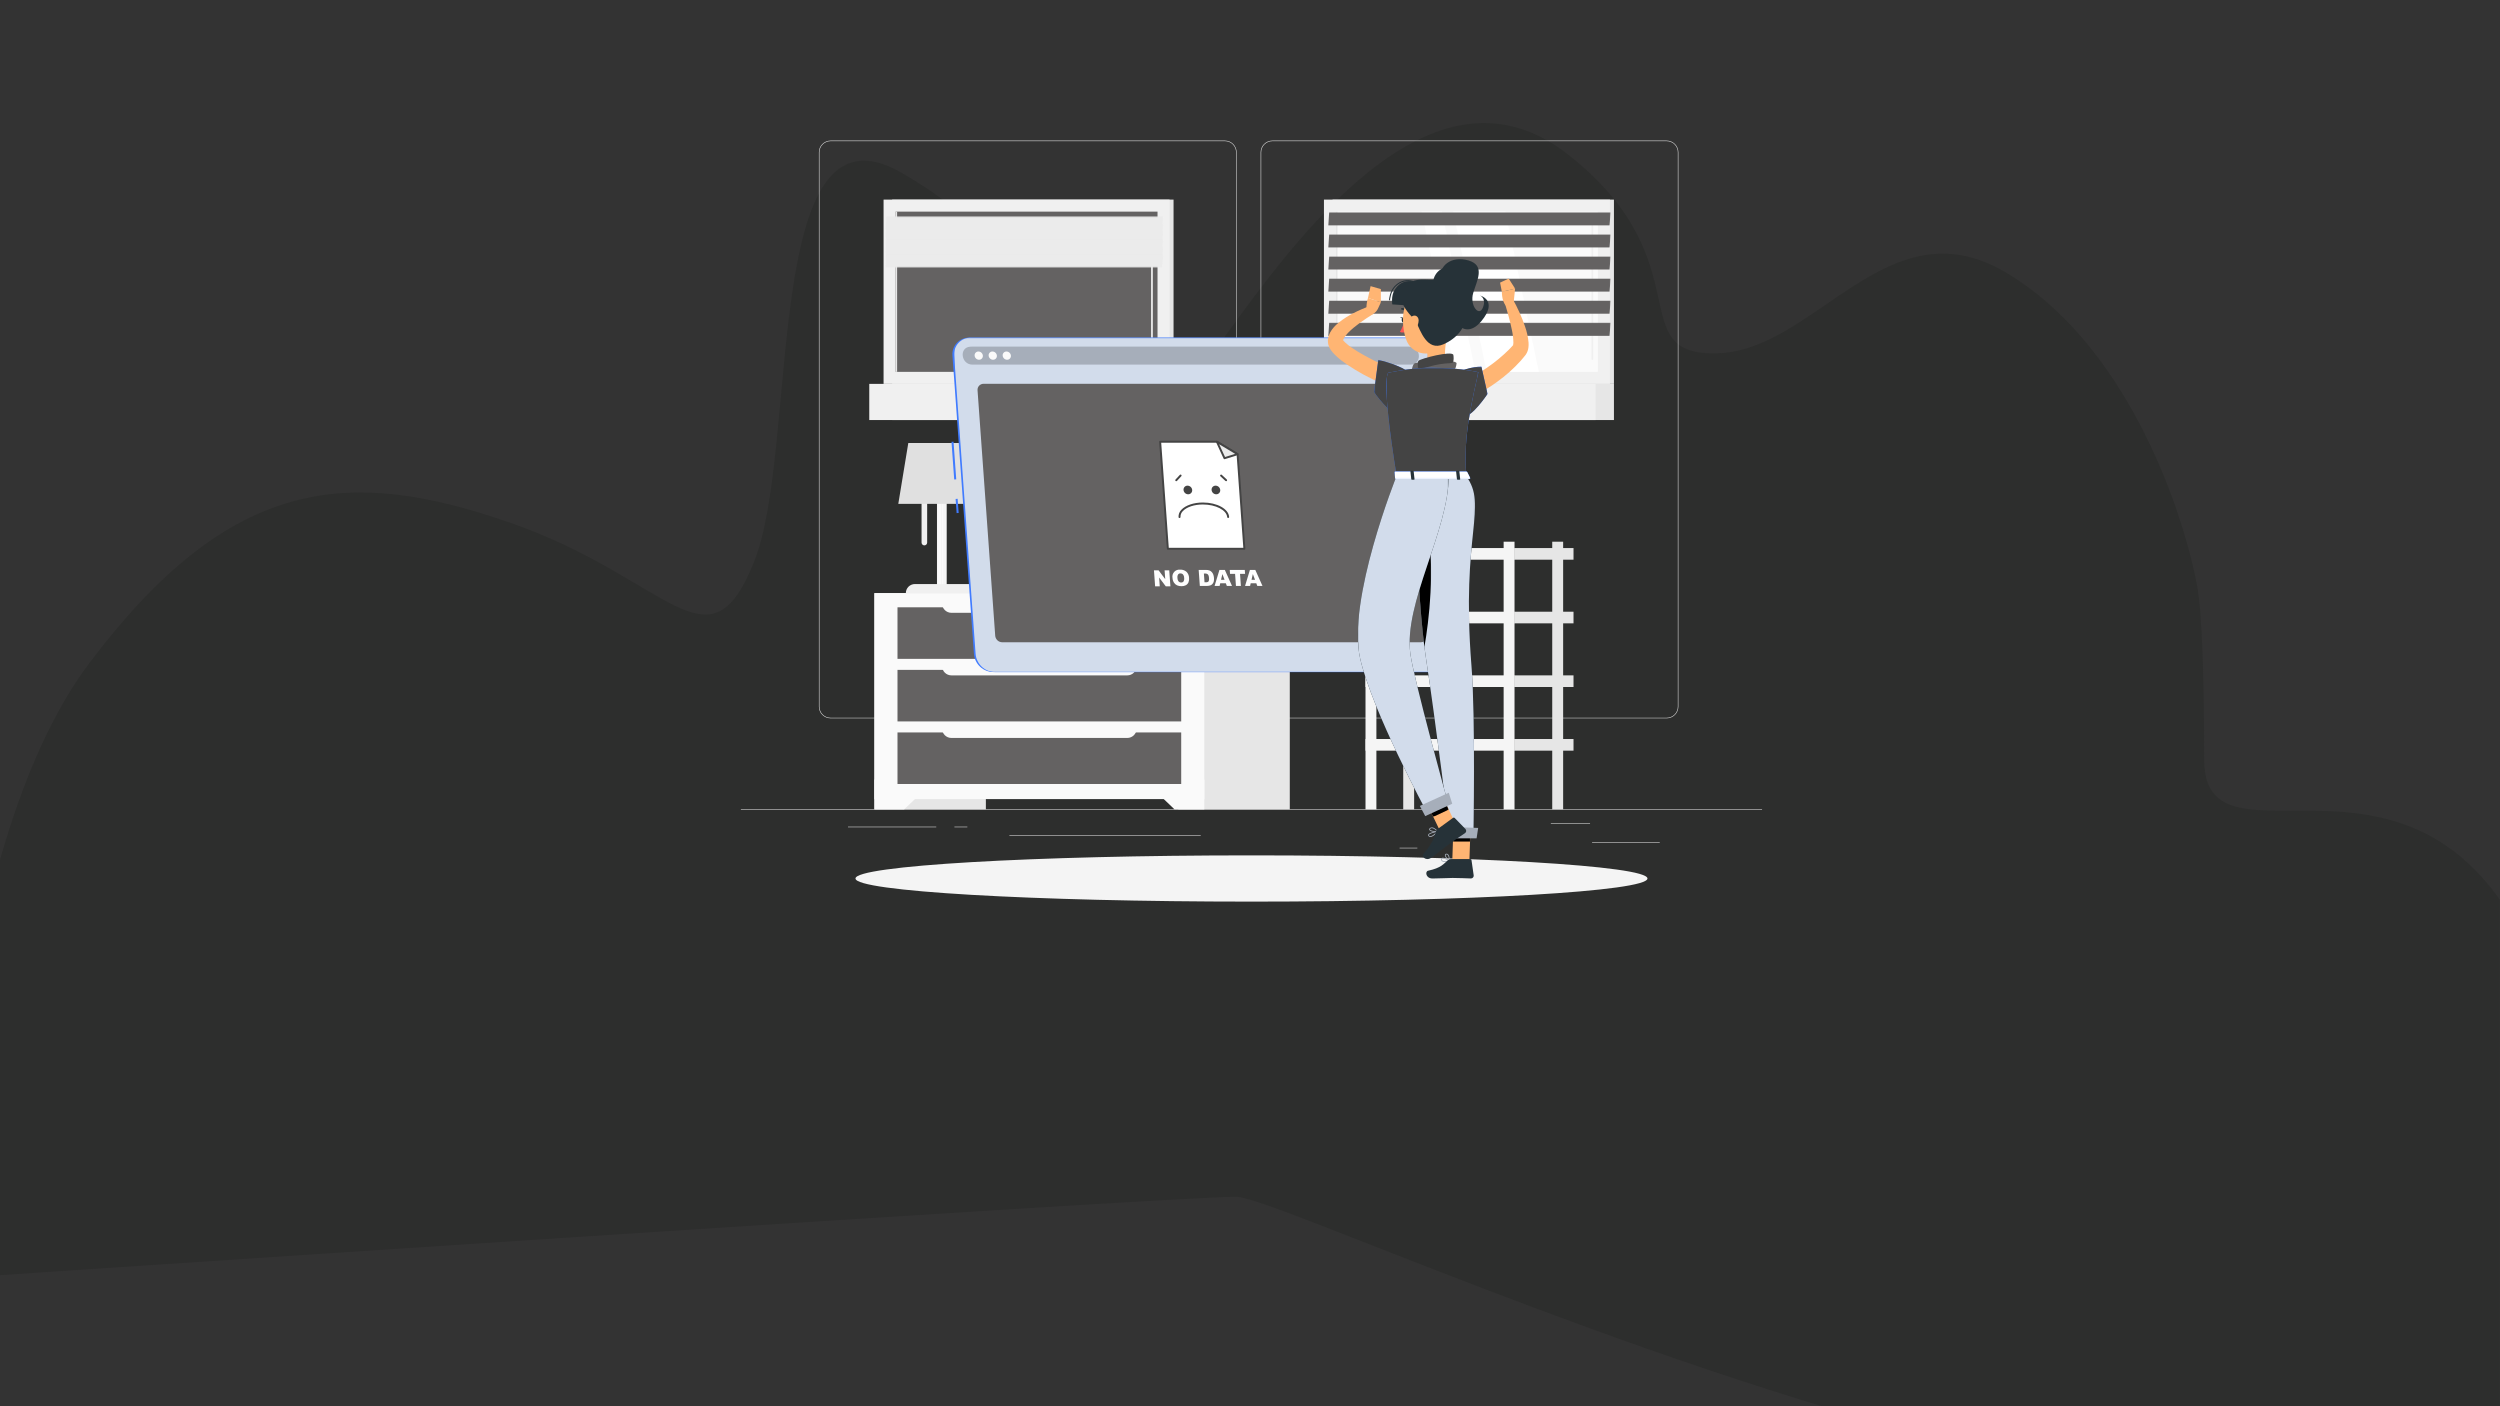 <svg width="1920" height="1080" viewBox="0 0 1920 1080" fill="none" xmlns="http://www.w3.org/2000/svg">
<rect x="0" y="0" width="1920" height="1080" fill="#333333" stroke="none"/>
<g clip-path="url(#clip0_306_25)">
<mask id="mask0_306_25" style="mask-type:luminance" maskUnits="userSpaceOnUse" x="0" y="0" width="1920" height="1080">
<path d="M1920 0H0V1080H1920V0Z" fill="white"/>
</mask>
<g mask="url(#mask0_306_25)">
<path d="M931.841 270.832C826.79 335.4 829.464 210.963 691.725 132.31C584.173 70.889 614.186 343.83 579.17 431.372C544.154 518.914 514.139 443.879 391.58 401.359C269.021 358.839 177.588 364.281 68.425 509.533C-40.738 654.785 -45.075 982.367 -45.075 982.367C-45.075 982.367 896.823 919.11 949.349 919.11C1001.88 919.11 2027.86 1418.52 1988.65 940.644C1949.44 462.766 1692.74 702.278 1692.77 583.11V581.242C1692.75 521.972 1691.36 470.442 1687.21 448.876C1674.7 383.845 1629.68 261.285 1539.64 208.76C1449.59 156.235 1394.57 268.788 1319.53 271.289C1244.49 273.79 1309.42 201.389 1204.47 118.84C1182.76 101.769 1161.06 94.51 1139.72 94.51C1057.82 94.51 981.447 201.504 931.841 270.832Z" fill="url(#paint0_linear_306_25)"/>
<path d="M1353.26 621.604H569V621.996H1353.26V621.604Z" fill="#EBEBEB"/>
<path d="M1274.68 646.852H1222.72V647.244H1274.68V646.852Z" fill="#EBEBEB"/>
<path d="M1088.52 651.105H1074.89V651.497H1088.52V651.105Z" fill="#EBEBEB"/>
<path d="M1221.15 632.285H1191.05V632.677H1221.15V632.285Z" fill="#EBEBEB"/>
<path d="M719.031 634.92H651.282V635.312H719.031V634.92Z" fill="#EBEBEB"/>
<path d="M742.93 634.92H732.997V635.312H742.93V634.92Z" fill="#EBEBEB"/>
<path d="M922.146 641.545H775.214V641.936H922.146V641.545Z" fill="#EBEBEB"/>
<path d="M940.759 551.649H637.881C635.507 551.646 633.232 550.702 631.553 549.024C629.875 547.345 628.931 545.07 628.928 542.696V116.953C628.931 114.579 629.875 112.304 631.553 110.625C633.232 108.947 635.507 108.003 637.881 108H940.759C943.132 108.003 945.407 108.948 947.085 110.626C948.763 112.305 949.707 114.58 949.71 116.953V542.7C949.707 545.073 948.763 547.349 947.085 549.027C945.407 550.705 943.132 551.65 940.759 551.653M637.881 108.392C635.611 108.395 633.435 109.297 631.831 110.902C630.226 112.507 629.323 114.683 629.321 116.953V542.7C629.323 544.97 630.226 547.146 631.831 548.751C633.436 550.356 635.612 551.259 637.882 551.261H940.759C943.029 551.259 945.205 550.356 946.811 548.751C948.416 547.146 949.319 544.97 949.321 542.7V116.953C949.319 114.683 948.416 112.507 946.811 110.902C945.205 109.297 943.029 108.394 940.759 108.392H637.881Z" fill="#EBEBEB"/>
<path d="M1280.02 551.649H977.146C974.772 551.648 972.496 550.705 970.817 549.027C969.137 547.349 968.192 545.074 968.189 542.7V116.953C968.192 114.579 969.136 112.302 970.816 110.624C972.495 108.945 974.772 108.002 977.146 108H1280.02C1282.4 108.003 1284.67 108.947 1286.35 110.625C1288.03 112.304 1288.97 114.579 1288.98 116.953V542.7C1288.97 545.074 1288.03 547.349 1286.35 549.028C1284.67 550.706 1282.4 551.65 1280.02 551.653M977.146 108.392C974.877 108.395 972.702 109.298 971.097 110.903C969.493 112.508 968.591 114.684 968.589 116.953V542.7C968.591 544.97 969.493 547.146 971.098 548.75C972.703 550.355 974.878 551.258 977.148 551.261H1280.02C1282.29 551.259 1284.47 550.357 1286.08 548.752C1287.68 547.147 1288.59 544.97 1288.59 542.7V116.953C1288.59 114.683 1287.68 112.506 1286.08 110.901C1284.47 109.296 1282.29 108.394 1280.02 108.392H977.146Z" fill="#EBEBEB"/>
<path d="M1239.5 153.297H1023.38V294.819H1239.5V153.297Z" fill="#E6E6E6"/>
<path d="M1236.42 153.297H1016.79V294.819H1236.42V153.297Z" fill="#F0F0F0"/>
<path d="M1239.5 294.818H1023.38V322.593H1239.5V294.818Z" fill="#E6E6E6"/>
<path d="M1225.43 294.818H1005.8V322.593H1225.43V294.818Z" fill="#F0F0F0"/>
<path d="M1227.18 162.529H1026.02V285.588H1227.18V162.529Z" fill="#FAFAFA"/>
<path d="M1181.82 285.589L1156.13 162.529H1116.04L1141.73 285.588L1181.82 285.589Z" fill="white"/>
<path d="M1222.91 276.402C1223.08 276.402 1223.25 276.333 1223.37 276.21C1223.5 276.086 1223.57 275.918 1223.57 275.743V168.535C1223.57 168.36 1223.5 168.192 1223.37 168.068C1223.25 167.945 1223.08 167.875 1222.91 167.875C1222.73 167.875 1222.56 167.945 1222.44 168.068C1222.32 168.192 1222.25 168.36 1222.25 168.535V275.742C1222.25 275.916 1222.32 276.084 1222.44 276.208C1222.56 276.331 1222.73 276.4 1222.91 276.4" fill="#F0F0F0"/>
<path d="M1133.12 285.589L1107.42 162.529H1091.79L1117.49 285.589H1133.12Z" fill="white"/>
<path d="M1027.19 162.529H1026.02V285.588H1027.19V162.529Z" fill="#E6E6E6"/>
<mask id="mask1_306_25" style="mask-type:luminance" maskUnits="userSpaceOnUse" x="1020" y="163" width="217" height="11">
<path d="M1236.96 163H1020V173.33H1236.96V163Z" fill="white"/>
</mask>
<g mask="url(#mask1_306_25)">
<path d="M1020 173.33H1236.11L1236.96 163H1020.85L1020 173.33Z" fill="#646262"/>
</g>
<mask id="mask2_306_25" style="mask-type:luminance" maskUnits="userSpaceOnUse" x="1020" y="179" width="217" height="12">
<path d="M1236.96 179.943H1020V190.273H1236.96V179.943Z" fill="white"/>
</mask>
<g mask="url(#mask2_306_25)">
<path d="M1020 190.273H1236.11L1236.96 179.943H1020.85L1020 190.273Z" fill="#646262"/>
</g>
<mask id="mask3_306_25" style="mask-type:luminance" maskUnits="userSpaceOnUse" x="1020" y="196" width="217" height="12">
<path d="M1236.96 196.887H1020V207.217H1236.96V196.887Z" fill="white"/>
</mask>
<g mask="url(#mask3_306_25)">
<path d="M1020 207.217H1236.11L1236.96 196.887H1020.85L1020 207.217Z" fill="#646262"/>
</g>
<mask id="mask4_306_25" style="mask-type:luminance" maskUnits="userSpaceOnUse" x="1020" y="213" width="217" height="12">
<path d="M1236.96 213.83H1020V224.16H1236.96V213.83Z" fill="white"/>
</mask>
<g mask="url(#mask4_306_25)">
<path d="M1020 224.16H1236.11L1236.96 213.83H1020.85L1020 224.16Z" fill="#646262"/>
</g>
<mask id="mask5_306_25" style="mask-type:luminance" maskUnits="userSpaceOnUse" x="1020" y="230" width="217" height="12">
<path d="M1236.96 230.773H1020V241.103H1236.96V230.773Z" fill="white"/>
</mask>
<g mask="url(#mask5_306_25)">
<path d="M1020 241.103H1236.11L1236.96 230.773H1020.85L1020 241.103Z" fill="#646262"/>
</g>
<mask id="mask6_306_25" style="mask-type:luminance" maskUnits="userSpaceOnUse" x="1020" y="247" width="217" height="12">
<path d="M1236.96 247.717H1020V258.047H1236.96V247.717Z" fill="white"/>
</mask>
<g mask="url(#mask6_306_25)">
<path d="M1020 258.047H1236.11L1236.96 247.717H1020.85L1020 258.047Z" fill="#646262"/>
</g>
<path d="M1208.46 518.682H1163.15V527.616H1208.46V518.682Z" fill="#E6E6E6"/>
<path d="M1086.05 416.025H1077.68V621.602H1086.05V416.025Z" fill="#E6E6E6"/>
<path d="M1163.15 518.682H1048.71V527.616H1163.15V518.682Z" fill="#F5F5F5"/>
<path d="M1208.46 567.566H1163.15V576.5H1208.46V567.566Z" fill="#E6E6E6"/>
<path d="M1163.15 567.566H1048.71V576.5H1163.15V567.566Z" fill="#F5F5F5"/>
<path d="M1208.46 420.91H1163.15V429.844H1208.46V420.91Z" fill="#E6E6E6"/>
<path d="M1163.15 420.91H1048.71V429.844H1163.15V420.91Z" fill="#F5F5F5"/>
<path d="M1208.46 469.797H1163.15V478.731H1208.46V469.797Z" fill="#E6E6E6"/>
<path d="M1163.15 469.797H1048.71V478.731H1163.15V469.797Z" fill="#F5F5F5"/>
<path d="M1200.49 416.025H1192.12V621.602H1200.49V416.025Z" fill="#E6E6E6"/>
<path d="M1163.15 416.025H1154.79V621.602H1163.15V416.025Z" fill="#F5F5F5"/>
<path d="M1057.07 416.025H1048.71V621.602H1057.07V416.025Z" fill="#F5F5F5"/>
<path d="M757.146 455.512H671.54V621.605H757.146V455.512Z" fill="#E6E6E6"/>
<path d="M694.399 621.606H671.54V598.678H718.366L694.399 621.606Z" fill="#FAFAFA"/>
<path d="M990.556 455.512H904.95V621.605H990.556V455.512Z" fill="#E6E6E6"/>
<path d="M924.9 455.51H671.54V613.712H924.9V455.51Z" fill="#FAFAFA"/>
<path d="M902.04 621.606H924.9V598.678H878.072L902.04 621.606Z" fill="#FAFAFA"/>
<path d="M907.166 514.461H689.273V554.052H907.166V514.461Z" fill="#646262"/>
<path d="M907.166 562.514H689.273V602.105H907.166V562.514Z" fill="#646262"/>
<path d="M730.689 518.694H865.75C866.693 518.694 867.626 518.509 868.497 518.148C869.368 517.787 870.16 517.259 870.826 516.592C871.493 515.926 872.022 515.134 872.383 514.263C872.743 513.392 872.929 512.459 872.929 511.516V511.031H723.511V511.516C723.511 513.42 724.267 515.246 725.613 516.592C726.96 517.938 728.785 518.694 730.689 518.694Z" fill="#FAFAFA"/>
<path d="M907.166 466.41H689.273V506.001H907.166V466.41Z" fill="#646262"/>
<path d="M730.689 470.642H865.75C866.693 470.643 867.626 470.457 868.497 470.096C869.368 469.736 870.159 469.207 870.826 468.541C871.493 467.874 872.021 467.083 872.382 466.212C872.743 465.341 872.929 464.408 872.929 463.465V462.98H723.511V463.465C723.511 465.369 724.268 467.195 725.614 468.54C726.96 469.886 728.785 470.642 730.689 470.642Z" fill="#FAFAFA"/>
<path d="M730.689 566.749H865.75C866.693 566.749 867.626 566.563 868.497 566.203C869.368 565.842 870.16 565.313 870.826 564.647C871.493 563.98 872.022 563.189 872.383 562.318C872.743 561.447 872.929 560.514 872.929 559.571V559.086H723.511V559.571C723.511 561.475 724.267 563.3 725.613 564.647C726.96 565.993 728.785 566.749 730.689 566.749Z" fill="#FAFAFA"/>
<path d="M901.288 153.297H685.177V294.819H901.288V153.297Z" fill="#E6E6E6"/>
<path d="M898.208 153.297H678.583V294.819H898.208V153.297Z" fill="#F0F0F0"/>
<path d="M901.288 294.818H685.177V322.593H901.288V294.818Z" fill="#E6E6E6"/>
<path d="M887.221 294.818H667.598V322.593H887.221V294.818Z" fill="#F0F0F0"/>
<path d="M888.975 162.529H687.813V285.588H888.975V162.529Z" fill="#646262"/>
<path d="M884.701 276.404C884.876 276.404 885.043 276.334 885.167 276.211C885.291 276.087 885.36 275.919 885.36 275.745V168.537C885.353 168.366 885.281 168.205 885.158 168.087C885.035 167.968 884.871 167.902 884.701 167.902C884.53 167.902 884.366 167.968 884.243 168.087C884.12 168.205 884.048 168.366 884.041 168.537V275.743C884.041 275.918 884.111 276.085 884.235 276.209C884.358 276.332 884.526 276.402 884.701 276.402" fill="#F0F0F0"/>
<path d="M688.987 162.529H687.815V285.588H688.987V162.529Z" fill="#E6E6E6"/>
<mask id="mask7_306_25" style="mask-type:luminance" maskUnits="userSpaceOnUse" x="680" y="166" width="214" height="11">
<path d="M893.361 166.117H680V176.447H893.361V166.117Z" fill="white"/>
</mask>
<g mask="url(#mask7_306_25)">
<path d="M680 176.447H892.526L893.361 166.117H680.836L680 176.447Z" fill="#EBEBEB"/>
</g>
<mask id="mask8_306_25" style="mask-type:luminance" maskUnits="userSpaceOnUse" x="680" y="171" width="214" height="12">
<path d="M893.361 171.945H680V182.275H893.361V171.945Z" fill="white"/>
</mask>
<g mask="url(#mask8_306_25)">
<path d="M680 182.277H892.526L893.361 171.947H680.836L680 182.277Z" fill="#EBEBEB"/>
</g>
<mask id="mask9_306_25" style="mask-type:luminance" maskUnits="userSpaceOnUse" x="680" y="177" width="214" height="12">
<path d="M893.361 177.773H680V188.103H893.361V177.773Z" fill="white"/>
</mask>
<g mask="url(#mask9_306_25)">
<path d="M680 188.103H892.526L893.361 177.773H680.836L680 188.103Z" fill="#EBEBEB"/>
</g>
<mask id="mask10_306_25" style="mask-type:luminance" maskUnits="userSpaceOnUse" x="680" y="183" width="214" height="11">
<path d="M893.361 183.602H680V193.932H893.361V183.602Z" fill="white"/>
</mask>
<g mask="url(#mask10_306_25)">
<path d="M680 193.932H892.526L893.361 183.602H680.836L680 193.932Z" fill="#EBEBEB"/>
</g>
<mask id="mask11_306_25" style="mask-type:luminance" maskUnits="userSpaceOnUse" x="680" y="189" width="214" height="11">
<path d="M893.361 189.428H680V199.76H893.361V189.428Z" fill="white"/>
</mask>
<g mask="url(#mask11_306_25)">
<path d="M680 199.759H892.526L893.361 189.429H680.836L680 199.759Z" fill="#EBEBEB"/>
</g>
<mask id="mask12_306_25" style="mask-type:luminance" maskUnits="userSpaceOnUse" x="680" y="195" width="214" height="11">
<path d="M893.361 195.256H680V205.586H893.361V195.256Z" fill="white"/>
</mask>
<g mask="url(#mask12_306_25)">
<path d="M680 205.586H892.526L893.361 195.256H680.836L680 205.586Z" fill="#EBEBEB"/>
</g>
<path d="M727.069 367.16H719.598V450.435H727.069V367.16Z" fill="#F5F5F5"/>
<path d="M722.672 367.102H720.561V450.377H722.672V367.102Z" fill="#FAFAFA"/>
<path d="M724.382 367.102H723.555V450.377H724.382V367.102Z" fill="#FAFAFA"/>
<path d="M695.678 455.514H750.99C750.99 453.666 750.256 451.893 748.949 450.586C747.642 449.279 745.869 448.545 744.021 448.545H702.647C701.732 448.545 700.825 448.725 699.98 449.075C699.134 449.425 698.366 449.939 697.719 450.586C697.072 451.233 696.558 452.001 696.208 452.847C695.858 453.692 695.678 454.599 695.678 455.514Z" fill="#F0F0F0"/>
<path d="M709.907 418.858C710.477 418.856 711.022 418.629 711.425 418.227C711.828 417.824 712.055 417.278 712.056 416.709V362.109C712.056 361.539 711.83 360.992 711.426 360.589C711.023 360.186 710.476 359.959 709.906 359.959C709.336 359.959 708.789 360.186 708.386 360.589C707.983 360.992 707.756 361.539 707.756 362.109V416.709C707.758 417.278 707.985 417.824 708.387 418.227C708.79 418.629 709.336 418.856 709.905 418.858" fill="#F0F0F0"/>
<path d="M689.891 386.955H756.777L749.077 340.215H697.577L689.891 386.955Z" fill="#E0E0E0"/>
<path d="M1265.25 674.682C1265.25 684.492 1129.09 692.442 961.129 692.442C793.17 692.442 657.012 684.491 657.012 674.682C657.012 664.873 793.17 656.922 961.129 656.922C1129.09 656.922 1265.25 664.874 1265.25 674.682Z" fill="#F4F4F4"/>
<path d="M732.309 339.212L730.745 339.324L732.828 368.25L734.392 368.138L732.309 339.212Z" fill="#407BFF"/>
<path d="M735.468 383.073L733.903 383.186L734.687 394.066L736.252 393.954L735.468 383.073Z" fill="#407BFF"/>
<path d="M1098.7 516.142H762.794C759.055 516.076 755.473 514.628 752.739 512.077C750.004 509.526 748.311 506.053 747.986 502.328L731.479 273.12C731.326 271.351 731.545 269.57 732.121 267.892C732.698 266.213 733.62 264.674 734.827 263.373C736.034 262.072 737.501 261.038 739.132 260.338C740.763 259.638 742.522 259.287 744.297 259.308H1080.21C1083.95 259.373 1087.53 260.821 1090.26 263.372C1093 265.922 1094.69 269.395 1095.02 273.12L1111.52 502.327C1111.67 504.095 1111.45 505.876 1110.88 507.554C1110.3 509.233 1109.38 510.773 1108.17 512.074C1106.97 513.375 1105.5 514.409 1103.87 515.11C1102.24 515.81 1100.48 516.162 1098.7 516.142Z" fill="#407BFF"/>
<path d="M1099.99 516.142H764.082C760.343 516.077 756.761 514.629 754.027 512.078C751.292 509.527 749.599 506.054 749.274 502.328L732.774 273.121C732.621 271.353 732.84 269.572 733.416 267.894C733.993 266.215 734.914 264.676 736.122 263.375C737.329 262.074 738.796 261.04 740.427 260.34C742.058 259.64 743.817 259.289 745.592 259.309H1081.5C1085.24 259.375 1088.82 260.823 1091.56 263.374C1094.29 265.924 1095.98 269.396 1096.31 273.121L1112.81 502.328C1112.97 504.097 1112.75 505.879 1112.17 507.558C1111.6 509.237 1110.67 510.777 1109.47 512.078C1108.26 513.379 1106.79 514.413 1105.16 515.113C1103.53 515.813 1101.77 516.164 1099.99 516.142Z" fill="#407BFF"/>
<mask id="mask13_306_25" style="mask-type:luminance" maskUnits="userSpaceOnUse" x="732" y="259" width="381" height="258">
<path d="M1112.85 259.307H732.734V516.142H1112.85V259.307Z" fill="white"/>
</mask>
<g mask="url(#mask13_306_25)">
<path d="M1099.99 516.143H764.082C760.343 516.077 756.761 514.629 754.026 512.078C751.292 509.527 749.599 506.054 749.274 502.329L732.774 273.122C732.621 271.353 732.84 269.572 733.416 267.894C733.993 266.215 734.914 264.676 736.122 263.375C737.329 262.074 738.795 261.04 740.427 260.34C742.058 259.64 743.817 259.289 745.592 259.31H1081.5C1085.24 259.375 1088.82 260.823 1091.56 263.374C1094.29 265.924 1095.98 269.397 1096.31 273.122L1112.81 502.329C1112.97 504.097 1112.75 505.879 1112.17 507.558C1111.6 509.237 1110.67 510.777 1109.47 512.078C1108.26 513.379 1106.79 514.413 1105.16 515.113C1103.53 515.813 1101.77 516.164 1099.99 516.143Z" fill="#D2DCEB"/>
</g>
<path d="M1081.99 266.215H746.086C745.707 266.215 745.332 266.23 744.961 266.26C736.373 266.967 738.129 280.028 746.795 280.028H1083.28C1091.94 280.028 1091.82 266.967 1083.13 266.26C1082.75 266.23 1082.38 266.215 1082 266.215" fill="#A6AEBA"/>
<path d="M754.835 273.12C754.872 273.526 754.822 273.935 754.691 274.321C754.559 274.706 754.348 275.06 754.071 275.358C753.793 275.657 753.457 275.894 753.082 276.054C752.707 276.214 752.303 276.294 751.896 276.287C751.038 276.275 750.216 275.943 749.589 275.358C748.961 274.773 748.574 273.975 748.502 273.12C748.466 272.715 748.515 272.306 748.647 271.92C748.779 271.535 748.99 271.182 749.267 270.883C749.544 270.584 749.881 270.347 750.255 270.187C750.63 270.027 751.034 269.947 751.441 269.953C752.299 269.966 753.121 270.298 753.748 270.883C754.376 271.468 754.763 272.266 754.835 273.12Z" fill="#FAFAFA"/>
<path d="M765.607 273.12C765.643 273.526 765.594 273.935 765.462 274.321C765.331 274.706 765.12 275.06 764.842 275.358C764.565 275.657 764.229 275.894 763.854 276.054C763.479 276.214 763.075 276.294 762.668 276.287C761.81 276.275 760.988 275.943 760.36 275.358C759.733 274.773 759.346 273.975 759.274 273.12C759.237 272.715 759.287 272.306 759.418 271.92C759.55 271.535 759.761 271.181 760.038 270.883C760.315 270.584 760.652 270.347 761.027 270.187C761.401 270.027 761.806 269.947 762.213 269.953C763.071 269.966 763.893 270.298 764.52 270.883C765.148 271.468 765.535 272.266 765.607 273.12Z" fill="#FAFAFA"/>
<path d="M776.38 273.12C776.416 273.526 776.367 273.935 776.235 274.32C776.103 274.706 775.892 275.059 775.615 275.358C775.338 275.656 775.001 275.893 774.627 276.054C774.252 276.214 773.848 276.293 773.441 276.287C772.583 276.275 771.761 275.943 771.134 275.358C770.506 274.773 770.119 273.975 770.047 273.12C770.011 272.715 770.06 272.306 770.192 271.92C770.324 271.535 770.535 271.182 770.812 270.883C771.089 270.584 771.426 270.347 771.8 270.187C772.175 270.027 772.579 269.947 772.986 269.953C773.844 269.966 774.666 270.298 775.293 270.883C775.921 271.468 776.308 272.266 776.38 273.12Z" fill="#FAFAFA"/>
<path d="M1091.09 493.264H769.693C768.337 493.244 767.036 492.72 766.044 491.795C765.052 490.869 764.44 489.608 764.326 488.256L750.752 299.764C750.695 299.123 750.773 298.477 750.981 297.867C751.19 297.258 751.524 296.699 751.962 296.227C752.4 295.755 752.932 295.38 753.524 295.127C754.116 294.873 754.755 294.747 755.399 294.756H1076.79C1078.15 294.777 1079.45 295.3 1080.44 296.226C1081.43 297.151 1082.05 298.413 1082.16 299.764L1095.73 488.255C1095.79 488.897 1095.71 489.543 1095.5 490.152C1095.3 490.762 1094.96 491.321 1094.52 491.793C1094.09 492.265 1093.55 492.64 1092.96 492.893C1092.37 493.146 1091.73 493.272 1091.09 493.263" fill="#646262"/>
<path d="M955.685 421.46L950.454 348.808L934.606 339.265H890.989L896.909 421.46H955.685Z" fill="white"/>
<path d="M955.686 422.218H896.909C896.718 422.219 896.533 422.147 896.393 422.017C896.252 421.887 896.166 421.709 896.151 421.518L890.231 339.323C890.224 339.219 890.238 339.115 890.272 339.016C890.307 338.917 890.362 338.827 890.433 338.75C890.504 338.674 890.59 338.613 890.686 338.571C890.782 338.529 890.885 338.508 890.99 338.507H934.601C934.739 338.508 934.874 338.546 934.993 338.617L950.846 348.158C950.951 348.222 951.038 348.309 951.102 348.414C951.165 348.518 951.203 348.636 951.211 348.758L956.444 421.41C956.451 421.515 956.437 421.619 956.402 421.718C956.368 421.816 956.313 421.906 956.242 421.983C956.17 422.059 956.084 422.12 955.988 422.162C955.893 422.203 955.789 422.225 955.685 422.224M897.615 420.704H954.867L949.722 349.26L934.388 340.031H891.806L897.615 420.704Z" fill="#444444"/>
<path d="M950.453 348.807L934.6 339.266L940.421 351.907L950.453 348.807Z" fill="#EBEBEB"/>
<path d="M940.421 352.666C940.275 352.667 940.133 352.625 940.01 352.547C939.888 352.468 939.79 352.357 939.729 352.224L933.91 339.583C933.842 339.436 933.823 339.27 933.856 339.111C933.889 338.952 933.972 338.808 934.093 338.7C934.214 338.591 934.367 338.525 934.529 338.509C934.69 338.494 934.853 338.531 934.992 338.614L950.845 348.157C950.97 348.233 951.071 348.344 951.136 348.475C951.2 348.607 951.225 348.755 951.207 348.9C951.189 349.046 951.13 349.183 951.036 349.296C950.942 349.408 950.817 349.491 950.677 349.534L940.645 352.634C940.572 352.656 940.497 352.666 940.421 352.666ZM936.321 341.19L940.83 350.984L948.602 348.584L936.321 341.19Z" fill="#444444"/>
<path d="M915.593 376.298C915.631 376.723 915.579 377.152 915.441 377.556C915.303 377.96 915.082 378.331 914.791 378.644C914.5 378.957 914.147 379.206 913.754 379.373C913.362 379.541 912.938 379.625 912.511 379.619C911.611 379.605 910.749 379.258 910.091 378.644C909.434 378.03 909.027 377.194 908.952 376.298C908.914 375.872 908.965 375.443 909.103 375.039C909.241 374.635 909.463 374.264 909.753 373.951C910.044 373.638 910.397 373.389 910.789 373.222C911.182 373.054 911.606 372.97 912.033 372.977C912.933 372.989 913.796 373.337 914.454 373.95C915.112 374.564 915.518 375.401 915.594 376.298" fill="#444444"/>
<path d="M937.138 376.298C937.176 376.723 937.124 377.152 936.986 377.556C936.848 377.96 936.627 378.331 936.336 378.644C936.045 378.957 935.692 379.206 935.3 379.373C934.907 379.541 934.483 379.625 934.056 379.619C933.156 379.605 932.294 379.258 931.636 378.644C930.979 378.03 930.572 377.194 930.497 376.298C930.459 375.872 930.51 375.443 930.649 375.039C930.787 374.635 931.008 374.264 931.299 373.951C931.589 373.638 931.943 373.389 932.335 373.222C932.728 373.054 933.152 372.97 933.579 372.977C934.478 372.99 935.341 373.337 935.999 373.951C936.656 374.565 937.062 375.401 937.138 376.298Z" fill="#444444"/>
<path d="M943.217 397.835C943.025 397.834 942.84 397.761 942.699 397.63C942.559 397.499 942.473 397.32 942.459 397.128C942.075 391.789 933.702 387.447 923.794 387.447C917.23 387.447 911.337 389.4 908.413 392.542C907.814 393.119 907.346 393.816 907.037 394.588C906.729 395.36 906.588 396.189 906.625 397.02C906.632 397.119 906.62 397.219 906.588 397.314C906.557 397.409 906.507 397.496 906.442 397.572C906.376 397.647 906.297 397.709 906.207 397.754C906.118 397.799 906.021 397.826 905.921 397.833C905.822 397.84 905.722 397.828 905.627 397.796C905.532 397.765 905.444 397.715 905.369 397.65C905.293 397.584 905.231 397.505 905.187 397.416C905.142 397.326 905.115 397.229 905.108 397.13C905.059 396.091 905.229 395.054 905.606 394.085C905.984 393.116 906.562 392.238 907.301 391.507C910.501 388.066 916.822 385.927 923.794 385.927C934.662 385.927 943.527 390.8 943.976 397.02C943.99 397.221 943.925 397.419 943.794 397.572C943.662 397.724 943.476 397.819 943.276 397.835H943.221" fill="#444444"/>
<path d="M903.355 369.571C903.207 369.571 903.062 369.528 902.938 369.447C902.814 369.366 902.716 369.251 902.657 369.115C902.598 368.979 902.58 368.829 902.605 368.683C902.63 368.537 902.697 368.402 902.798 368.294L906.128 364.705C906.265 364.557 906.455 364.469 906.657 364.462C906.858 364.454 907.055 364.527 907.202 364.664C907.35 364.801 907.438 364.991 907.445 365.193C907.453 365.394 907.38 365.591 907.243 365.739L903.913 369.328C903.842 369.404 903.756 369.466 903.66 369.508C903.564 369.549 903.46 369.571 903.355 369.571Z" fill="#444444"/>
<path d="M941.654 369.57C941.462 369.571 941.277 369.5 941.135 369.37L937.287 365.78C937.14 365.643 937.053 365.452 937.046 365.251C937.039 365.049 937.113 364.853 937.25 364.706C937.388 364.559 937.579 364.472 937.78 364.465C937.982 364.458 938.178 364.532 938.325 364.669L942.173 368.258C942.284 368.363 942.361 368.498 942.395 368.647C942.428 368.795 942.416 368.951 942.36 369.093C942.304 369.234 942.207 369.356 942.081 369.442C941.955 369.528 941.806 369.574 941.654 369.574" fill="#444444"/>
<path d="M886.243 438H889.786L894.901 444.8L894.412 438H897.991L898.876 450.286H895.297L890.21 443.54L890.696 450.286H887.126L886.243 438Z" fill="#FEFEFE"/>
<path d="M900.481 443.852C900.319 443.023 900.355 442.168 900.586 441.356C900.817 440.544 901.236 439.798 901.81 439.178C902.383 438.559 903.094 438.083 903.886 437.79C904.678 437.497 905.527 437.395 906.366 437.492C908.134 437.394 909.871 437.984 911.213 439.139C912.452 440.358 913.166 442.013 913.203 443.752C913.34 444.95 913.179 446.163 912.732 447.284C912.33 448.187 911.65 448.938 910.792 449.43C909.76 449.978 908.6 450.243 907.432 450.197C906.235 450.233 905.044 450.007 903.944 449.535C902.977 449.068 902.16 448.341 901.585 447.435C900.914 446.354 900.535 445.118 900.485 443.848M904.285 443.865C904.277 444.829 904.587 445.768 905.168 446.538C905.413 446.805 905.714 447.016 906.049 447.157C906.384 447.297 906.745 447.364 907.108 447.352C907.456 447.375 907.804 447.315 908.124 447.176C908.444 447.036 908.725 446.822 908.945 446.552C909.422 445.68 909.587 444.671 909.411 443.694C909.414 442.773 909.102 441.878 908.528 441.159C908.277 440.894 907.973 440.686 907.636 440.549C907.299 440.411 906.936 440.346 906.572 440.359C906.231 440.342 905.891 440.406 905.581 440.548C905.27 440.689 904.998 440.902 904.787 441.171C904.304 441.979 904.127 442.933 904.287 443.861" fill="#FEFEFE"/>
<path d="M920.585 437.699H926.225C927.155 437.666 928.082 437.82 928.951 438.152C929.64 438.44 930.254 438.885 930.742 439.452C931.237 440.029 931.615 440.698 931.856 441.42C932.115 442.19 932.275 442.99 932.33 443.801C932.449 444.824 932.371 445.86 932.101 446.855C931.878 447.54 931.496 448.163 930.987 448.674C930.535 449.136 929.97 449.473 929.348 449.65C928.62 449.861 927.868 449.974 927.11 449.986H921.47L920.585 437.699ZM924.585 440.482L925.068 447.195H925.998C926.569 447.235 927.141 447.144 927.672 446.93C928.019 446.724 928.277 446.395 928.394 446.009C928.573 445.312 928.618 444.588 928.526 443.876C928.549 442.918 928.258 441.979 927.696 441.203C927.404 440.941 927.061 440.741 926.689 440.617C926.317 440.493 925.924 440.446 925.533 440.481L924.585 440.482Z" fill="#FEFEFE"/>
<path d="M941.44 447.956H937.13L936.677 449.984H932.801L936.534 437.698H940.675L946.175 449.984H942.201L941.44 447.956ZM940.461 445.298L938.786 440.881L937.761 445.298H940.461Z" fill="#FEFEFE"/>
<path d="M944.453 437.7H955.993L956.211 440.734H952.34L953.007 449.987H949.207L948.542 440.734H944.669L944.453 437.7Z" fill="#FEFEFE"/>
<path d="M964.842 447.956H960.532L960.079 449.984H956.203L959.932 437.698H964.073L969.573 449.984H965.598L964.842 447.956ZM963.863 445.299L962.189 440.882L961.162 445.298L963.863 445.299Z" fill="#FEFEFE"/>
<path d="M1123.76 293.287C1125.16 292.587 1126.84 291.676 1128.38 290.828C1129.96 289.964 1131.52 289.062 1133.06 288.128C1136.14 286.236 1139.23 284.367 1142.17 282.29C1148.06 278.261 1153.58 273.719 1158.66 268.718C1159.32 268.118 1159.87 267.454 1160.48 266.818L1161.37 265.857L1161.82 265.379L1162.05 265.137C1162.11 265.074 1162.09 265.088 1162.06 265.124L1162.01 265.201C1161.79 265.618 1161.98 265.493 1162.06 265.088C1162.19 264.526 1162.27 263.953 1162.28 263.377C1162.26 260.042 1161.87 256.72 1161.14 253.467C1159.74 246.431 1157.63 239.197 1155.54 232.107L1161.64 229.434C1165.48 236.237 1168.69 243.376 1171.23 250.763C1172.65 254.758 1173.56 258.918 1173.93 263.143C1174.02 264.457 1173.98 265.777 1173.8 267.082C1173.57 268.924 1172.91 270.687 1171.88 272.231L1171.62 272.593L1171.42 272.856L1171.18 273.151L1170.7 273.738L1169.73 274.914C1169.07 275.687 1168.45 276.506 1167.76 277.231C1162.39 283.163 1156.41 288.501 1149.91 293.155C1146.71 295.491 1143.45 297.708 1140.05 299.727C1138.36 300.749 1136.65 301.735 1134.91 302.684C1133.15 303.664 1131.48 304.516 1129.47 305.454L1123.76 293.287Z" fill="#FFB573"/>
<path d="M1109.82 662.04C1110.99 662.011 1112.15 661.853 1113.28 661.569C1113.34 661.555 1113.4 661.524 1113.44 661.48C1113.48 661.436 1113.51 661.381 1113.52 661.321C1113.53 661.261 1113.52 661.199 1113.5 661.143C1113.48 661.087 1113.44 661.04 1113.38 661.007C1112.93 660.707 1108.94 658.135 1107.42 658.827C1107.24 658.904 1107.1 659.026 1106.99 659.18C1106.88 659.334 1106.81 659.514 1106.8 659.702C1106.73 659.998 1106.75 660.306 1106.84 660.596C1106.93 660.885 1107.09 661.146 1107.31 661.355C1108.04 661.872 1108.92 662.114 1109.81 662.039M1112.4 661.125C1110.11 661.581 1108.39 661.503 1107.73 660.896C1107.58 660.754 1107.48 660.578 1107.42 660.384C1107.37 660.19 1107.36 659.985 1107.41 659.789C1107.41 659.705 1107.44 659.624 1107.48 659.554C1107.53 659.484 1107.59 659.429 1107.67 659.395C1108.47 659.031 1110.77 660.142 1112.4 661.125Z" fill="#A6AEBA"/>
<path d="M1113.21 661.577C1113.27 661.578 1113.32 661.563 1113.37 661.535C1113.42 661.508 1113.45 661.469 1113.48 661.422C1113.51 661.375 1113.52 661.321 1113.52 661.267C1113.52 661.107 1113.5 657.324 1112.08 656.06C1111.9 655.897 1111.69 655.776 1111.46 655.704C1111.24 655.632 1111 655.611 1110.76 655.644C1110.51 655.647 1110.27 655.735 1110.08 655.892C1109.89 656.05 1109.76 656.268 1109.71 656.511C1109.41 657.992 1111.8 660.826 1113.06 661.538C1113.1 661.564 1113.16 661.577 1113.21 661.577ZM1110.97 656.252C1111.23 656.251 1111.48 656.349 1111.66 656.525C1112.51 657.28 1112.81 659.403 1112.88 660.663C1111.63 659.663 1110.14 657.535 1110.32 656.633C1110.35 656.486 1110.43 656.308 1110.83 656.261C1110.88 656.255 1110.93 656.252 1110.97 656.252Z" fill="#A6AEBA"/>
<path d="M1112.05 254.051C1110.53 261.851 1107.31 277.637 1112.76 282.84C1112.76 282.84 1110.63 290.748 1096.14 290.748C1080.21 290.748 1088.53 282.84 1088.53 282.84C1097.22 280.765 1097 274.315 1095.49 268.258L1112.05 254.051Z" fill="#FFB573"/>
<path d="M1085.49 285.981C1082.99 286.32 1085.11 279.842 1086.13 279.172C1088.48 277.621 1118.83 275.423 1118.64 279.108C1118.51 280.694 1117.77 283.788 1116.44 284.839C1115.11 285.89 1107.31 282.714 1085.48 285.981" fill="#646262"/>
<path d="M1090.43 283.802C1088.45 284.473 1088.63 277.947 1089.31 277.161C1090.88 275.345 1115.45 269.031 1116.18 272.604C1116.46 274.146 1116.6 277.226 1115.75 278.422C1114.91 279.618 1107.69 277.639 1090.43 283.802Z" fill="#444444"/>
<path d="M1081.29 239.997C1081.19 240.003 1081.1 239.986 1081.01 239.946C1080.91 239.907 1080.84 239.847 1080.77 239.77C1080.3 239.152 1079.68 238.655 1078.97 238.32C1078.27 237.985 1077.49 237.822 1076.71 237.844C1076.55 237.86 1076.39 237.81 1076.26 237.708C1076.13 237.605 1076.05 237.456 1076.03 237.295C1076.02 237.133 1076.06 236.97 1076.16 236.842C1076.26 236.713 1076.41 236.629 1076.57 236.608C1077.56 236.562 1078.54 236.754 1079.44 237.167C1080.34 237.581 1081.12 238.204 1081.73 238.984C1081.8 239.073 1081.85 239.18 1081.87 239.293C1081.88 239.407 1081.87 239.523 1081.82 239.628C1081.77 239.733 1081.7 239.823 1081.61 239.889C1081.51 239.954 1081.4 239.992 1081.29 239.999" fill="#263238"/>
<path d="M1078.25 247.674C1078.25 247.674 1076.91 252.391 1075.15 254.774C1076.67 255.936 1078.98 255.11 1078.98 255.11L1078.25 247.674Z" fill="#FF5652"/>
<path d="M1079.02 245.77C1079.12 246.824 1078.65 247.734 1077.96 247.803C1077.27 247.872 1076.62 247.071 1076.52 246.015C1076.42 244.959 1076.89 244.051 1077.58 243.984C1078.27 243.917 1078.91 244.715 1079.02 245.77Z" fill="#263238"/>
<path d="M1077.89 244.011L1075.29 243.529C1075.29 243.529 1076.78 245.38 1077.89 244.011Z" fill="#263238"/>
<path d="M1128.49 661.268H1115.35L1116.38 630.842H1129.52L1128.49 661.268Z" fill="#FFB573"/>
<path d="M1114.31 659.745H1129.07C1129.32 659.741 1129.57 659.83 1129.77 659.996C1129.96 660.162 1130.08 660.393 1130.12 660.645L1131.8 672.321C1131.83 672.616 1131.8 672.915 1131.71 673.197C1131.61 673.479 1131.46 673.739 1131.26 673.96C1131.07 674.18 1130.82 674.356 1130.55 674.476C1130.28 674.596 1129.99 674.657 1129.69 674.656C1124.54 674.568 1122.06 674.265 1115.57 674.265C1111.58 674.265 1105.74 674.681 1100.23 674.681C1094.84 674.681 1094.42 669.227 1096.72 668.733C1107.02 666.518 1108.64 663.464 1112.11 660.552C1112.72 660.033 1113.5 659.747 1114.31 659.744" fill="#263238"/>
<mask id="mask14_306_25" style="mask-type:luminance" maskUnits="userSpaceOnUse" x="1115" y="630" width="15" height="17">
<path d="M1129.52 630.85H1115.85V646.533H1129.52V630.85Z" fill="white"/>
</mask>
<g mask="url(#mask14_306_25)">
<path d="M1129.52 630.85H1116.38L1115.85 646.534H1129L1129.52 630.85Z" fill="black"/>
</g>
<path d="M1076.22 301.071C1068.17 297.937 1060.29 294.402 1052.61 290.477C1044.67 286.601 1037.1 281.994 1030.01 276.715C1028.12 275.237 1026.32 273.628 1024.65 271.9C1024.21 271.429 1023.77 270.993 1023.35 270.454C1022.86 269.888 1022.4 269.296 1021.97 268.68C1020.82 266.992 1020.1 265.049 1019.87 263.019C1019.7 261.092 1019.96 259.151 1020.64 257.341C1021.19 255.884 1021.93 254.508 1022.85 253.25C1024.37 251.184 1026.16 249.328 1028.17 247.729C1031.72 244.899 1035.56 242.447 1039.62 240.41C1041.57 239.376 1043.55 238.446 1045.56 237.59C1047.56 236.734 1049.54 235.912 1051.68 235.174L1054.47 241.217C1047.62 245.529 1040.54 250.267 1035.33 255.583C1034.16 256.762 1033.13 258.073 1032.26 259.489C1031.51 260.723 1031.52 261.649 1031.65 261.577C1031.71 261.577 1031.69 261.549 1031.87 261.731L1032.49 262.401C1032.73 262.68 1033.06 262.969 1033.36 263.256C1034.69 264.484 1036.1 265.62 1037.59 266.656C1040.83 268.928 1044.2 271.007 1047.68 272.883C1051.22 274.847 1054.85 276.726 1058.56 278.508C1065.95 282.048 1073.61 285.455 1081.13 288.567L1076.22 301.071Z" fill="#FFB573"/>
<path d="M1058.33 236.936L1060.5 232.224L1050.63 228.795C1050.63 228.795 1047.55 238.052 1051.22 242.325C1052.76 242.08 1054.21 241.46 1055.45 240.52C1056.69 239.58 1057.68 238.349 1058.33 236.936" fill="#FFB573"/>
<path d="M1060.5 222.036L1052.61 219.76L1050.63 228.793L1060.5 232.222V222.036Z" fill="#FFB573"/>
<path d="M1162.45 232.679L1163.6 221.668L1153.43 224.06C1153.43 224.06 1153.27 234.381 1158.66 236.026L1162.45 232.679Z" fill="#FFB573"/>
<path d="M1158.69 213.959L1152.06 217.059L1153.42 224.059L1163.6 221.667L1158.69 213.959Z" fill="#FFB573"/>
<path d="M1114.12 238.658C1114.6 251.688 1115.08 257.193 1109.19 264.485C1100.34 275.452 1084.23 273.19 1079.86 260.565C1075.94 249.203 1075.81 229.802 1087.99 223.401C1090.66 221.977 1093.66 221.26 1096.69 221.32C1099.72 221.379 1102.69 222.213 1105.31 223.742C1107.93 225.271 1110.11 227.444 1111.65 230.055C1113.2 232.665 1114.05 235.627 1114.12 238.658Z" fill="#FFB573"/>
<path d="M1108.44 264.464C1121.24 258.937 1129.64 247.281 1126.1 229.056C1122.7 211.62 1110.93 209.897 1106.07 213.515C1101.21 217.133 1089.09 211.741 1081.81 217.861C1069.21 228.461 1081.12 239.899 1087.33 246.673C1091.04 254.293 1095.89 269.888 1108.44 264.464Z" fill="#263238"/>
<path d="M1103.13 225.927C1107.45 232.178 1115.73 233.942 1121.63 229.869C1127.52 225.796 1128.81 217.429 1124.49 211.179C1120.17 204.929 1111.89 203.164 1106 207.237C1100.1 211.31 1098.82 219.677 1103.13 225.927Z" fill="#263238"/>
<path d="M1106.45 214.735C1104.61 204.235 1114.55 196.129 1127.84 200.044C1141.13 203.959 1134.1 215.744 1131.38 225.154C1128.65 234.564 1135.81 243.528 1138.8 236.361C1141.79 229.194 1136.76 226.981 1136.76 226.981C1136.76 226.981 1150.87 230.64 1137.76 246.553C1124.64 262.466 1112.78 244.895 1115.99 234.526C1118.58 226.145 1108.2 224.668 1106.45 214.735" fill="#263238"/>
<path d="M1093.17 218.708C1087.1 215.543 1076.82 212.983 1070.97 222.822C1068.21 227.476 1069.28 233.784 1069.28 233.784L1087.14 234.973L1093.17 218.708Z" fill="#263238"/>
<path d="M1067.18 230.698H1067.15C1067.05 230.691 1066.95 230.643 1066.88 230.565C1066.82 230.488 1066.78 230.386 1066.79 230.282C1066.8 230.014 1067.23 223.704 1071.04 219.746C1080.25 210.181 1091.04 218.115 1094.13 220.775C1094.2 220.844 1094.25 220.939 1094.26 221.041C1094.26 221.142 1094.23 221.242 1094.16 221.319C1094.1 221.396 1094 221.444 1093.9 221.454C1093.8 221.463 1093.7 221.433 1093.62 221.369C1090.66 218.823 1080.34 211.221 1071.61 220.29C1068 224.037 1067.57 230.267 1067.57 230.33C1067.56 230.429 1067.52 230.523 1067.45 230.591C1067.37 230.659 1067.28 230.698 1067.18 230.698Z" fill="#263238"/>
<path d="M1089.52 246.157C1089.44 248.624 1088.52 250.99 1086.92 252.866C1084.75 255.401 1082.26 254.152 1081.69 251.341C1081.18 248.811 1081.69 244.441 1084.43 242.913C1087.13 241.404 1089.53 243.255 1089.51 246.157" fill="#FFB573"/>
<path d="M1086.69 365.502C1086.69 365.502 1087.53 456.702 1095.44 507.523C1101.83 548.571 1113.66 643.496 1113.66 643.496H1131.57C1131.57 643.496 1133.32 551.856 1130.08 511.258C1121.87 408.524 1143.05 389.317 1125.96 365.502H1086.69Z" fill="#263238"/>
<mask id="mask15_306_25" style="mask-type:luminance" maskUnits="userSpaceOnUse" x="1086" y="365" width="47" height="279">
<path d="M1132.84 365.502H1086.69V643.496H1132.84V365.502Z" fill="white"/>
</mask>
<g mask="url(#mask15_306_25)">
<path d="M1086.69 365.502C1086.69 365.502 1087.53 456.702 1095.44 507.523C1101.83 548.571 1113.66 643.496 1113.66 643.496H1131.57C1131.57 643.496 1133.32 551.856 1130.08 511.258C1121.87 408.524 1143.05 389.317 1125.96 365.502H1086.69Z" fill="#D2DCEB"/>
</g>
<mask id="mask16_306_25" style="mask-type:luminance" maskUnits="userSpaceOnUse" x="1087" y="399" width="13" height="98">
<path d="M1099.11 399.107H1087.56V496.844H1099.11V399.107Z" fill="white"/>
</mask>
<g mask="url(#mask16_306_25)">
<path d="M1096.11 406.875C1102.4 434.402 1097.38 477.756 1093.94 496.845C1090.31 467.859 1088.47 430.293 1087.56 402.766C1090.81 397.496 1093.88 397.151 1096.11 406.876" fill="black"/>
</g>
<path d="M1111.21 643.85H1134.03L1135.23 635.844L1111.08 635.023L1111.21 643.85Z" fill="#A6AEBA"/>
<path d="M1117.72 288.518C1119.86 284.25 1131.4 281.565 1137.71 281.574L1142.43 302.537C1142.43 302.537 1129.86 321.187 1124.64 319.209C1118.47 316.877 1113.12 297.662 1117.72 288.518Z" fill="#407BFF"/>
<mask id="mask17_306_25" style="mask-type:luminance" maskUnits="userSpaceOnUse" x="1115" y="281" width="28" height="39">
<path d="M1142.43 281.576H1115.99V319.357H1142.43V281.576Z" fill="white"/>
</mask>
<g mask="url(#mask17_306_25)">
<path d="M1117.72 288.518C1119.86 284.25 1131.4 281.565 1137.71 281.574L1142.43 302.537C1142.43 302.537 1129.86 321.187 1124.64 319.209C1118.47 316.877 1113.12 297.662 1117.72 288.518Z" fill="#444444"/>
</g>
<path d="M1104.42 638.724C1104.44 638.678 1104.46 638.625 1104.46 638.571C1104.46 638.517 1104.45 638.463 1104.43 638.415C1104.4 638.358 1104.35 638.312 1104.29 638.283C1104.23 638.255 1104.17 638.244 1104.1 638.253C1103.44 638.353 1097.64 639.274 1096.85 640.932C1096.78 641.087 1096.74 641.259 1096.75 641.43C1096.77 641.602 1096.82 641.768 1096.91 641.912C1097.05 642.16 1097.24 642.371 1097.48 642.527C1097.71 642.682 1097.98 642.778 1098.26 642.806C1100.16 643.006 1102.91 640.362 1104.38 638.772C1104.39 638.757 1104.41 638.742 1104.42 638.724ZM1097.45 641.134C1097.99 640.254 1100.99 639.443 1103.28 639.021C1101.21 641.121 1099.39 642.298 1098.32 642.186C1098.14 642.167 1097.96 642.103 1097.81 642C1097.66 641.896 1097.53 641.756 1097.45 641.592C1097.41 641.535 1097.38 641.467 1097.38 641.397C1097.37 641.326 1097.38 641.256 1097.42 641.192C1097.43 641.171 1097.44 641.15 1097.45 641.129" fill="#A6AEBA"/>
<path d="M1104.42 638.722C1104.43 638.702 1104.44 638.681 1104.45 638.659C1104.46 638.609 1104.47 638.554 1104.46 638.502C1104.45 638.449 1104.42 638.4 1104.39 638.359C1104.29 638.245 1101.96 635.559 1099.82 635.424C1099.51 635.398 1099.2 635.435 1098.9 635.535C1098.61 635.635 1098.34 635.794 1098.11 636.003C1097.46 636.582 1097.52 637.084 1097.68 637.403C1098.36 638.749 1102.53 639.218 1104.21 638.868C1104.26 638.859 1104.29 638.842 1104.33 638.817C1104.36 638.792 1104.39 638.761 1104.41 638.725M1098.27 636.75C1098.34 636.645 1098.43 636.55 1098.52 636.468C1098.69 636.314 1098.89 636.197 1099.1 636.124C1099.32 636.051 1099.55 636.025 1099.77 636.046C1101.18 636.139 1102.78 637.596 1103.51 638.338C1101.65 638.495 1098.64 637.93 1098.23 637.122C1098.2 637.063 1098.19 636.996 1098.2 636.93C1098.21 636.864 1098.23 636.802 1098.27 636.75Z" fill="#A6AEBA"/>
<path d="M1118.11 633.157L1106.1 638.498L1100.74 627.354L1093.74 612.761L1092.92 611.061L1104.92 605.715L1105.85 607.624L1112.64 621.756L1118.11 633.157Z" fill="#FFB573"/>
<mask id="mask18_306_25" style="mask-type:luminance" maskUnits="userSpaceOnUse" x="1093" y="607" width="20" height="21">
<path d="M1112.63 607.625H1093.74V627.352H1112.63V607.625Z" fill="white"/>
</mask>
<g mask="url(#mask18_306_25)">
<path d="M1112.63 621.758L1100.73 627.353L1093.73 612.753L1105.85 607.621L1112.63 621.758Z" fill="black"/>
</g>
<path d="M1072.6 365.502C1072.6 365.502 1034.21 460.923 1044.62 505.856C1054.02 546.465 1095.6 623.371 1095.6 623.371L1111.68 615.301C1111.68 615.301 1085.97 522.464 1083.18 502.296C1077.76 463.053 1112.63 407.661 1112.63 365.503L1072.6 365.502Z" fill="#263238"/>
<mask id="mask19_306_25" style="mask-type:luminance" maskUnits="userSpaceOnUse" x="1042" y="365" width="71" height="259">
<path d="M1112.64 365.502H1042.83V623.371H1112.64V365.502Z" fill="white"/>
</mask>
<g mask="url(#mask19_306_25)">
<path d="M1072.6 365.502C1072.6 365.502 1034.21 460.923 1044.62 505.856C1054.02 546.465 1095.6 623.371 1095.6 623.371L1111.68 615.301C1111.68 615.301 1085.97 522.464 1083.18 502.296C1077.76 463.053 1112.63 407.661 1112.63 365.503L1072.6 365.502Z" fill="#D2DCEB"/>
</g>
<path d="M1103.95 636.823L1115.88 628.137C1116.09 627.984 1116.34 627.911 1116.59 627.931C1116.84 627.951 1117.08 628.063 1117.26 628.245L1125.49 636.698C1125.69 636.918 1125.84 637.178 1125.93 637.46C1126.03 637.742 1126.06 638.041 1126.03 638.336C1125.99 638.631 1125.9 638.917 1125.75 639.174C1125.6 639.431 1125.4 639.653 1125.16 639.827C1120.95 642.784 1118.76 643.999 1113.52 647.819C1110.29 650.169 1103.86 655.365 1099.4 658.61C1095.04 661.783 1091.49 657.619 1093.06 655.868C1100.08 648.019 1101.56 643.168 1102.65 638.768C1102.84 637.988 1103.3 637.299 1103.95 636.823" fill="#263238"/>
<path d="M1094.57 626.772L1115.32 617.281L1112.66 608.824L1090.43 618.961L1094.57 626.772Z" fill="#A6AEBA"/>
<path d="M1082.79 287.45C1081.07 282.994 1066.07 278.106 1058.55 276.4L1055.24 301.137C1055.24 301.137 1067.53 318.792 1072.92 317.33C1079.29 315.606 1086.47 297.002 1082.78 287.455" fill="#407BFF"/>
<mask id="mask20_306_25" style="mask-type:luminance" maskUnits="userSpaceOnUse" x="1055" y="276" width="29" height="42">
<path d="M1083.79 276.4H1055.24V317.41H1083.79V276.4Z" fill="white"/>
</mask>
<g mask="url(#mask20_306_25)">
<path d="M1082.79 287.45C1081.07 282.994 1066.07 278.106 1058.55 276.4L1055.24 301.137C1055.24 301.137 1067.53 318.792 1072.92 317.33C1079.29 315.606 1086.47 297.002 1082.78 287.455" fill="#444444"/>
</g>
<path d="M1066.32 286.205C1066.32 286.205 1060.06 288.405 1072.6 365.505H1125.96C1125.06 343.787 1125.04 330.397 1135.42 285.828C1127.95 284.286 1120.38 283.288 1112.76 282.843C1103.78 282.41 1096.43 282.123 1088.53 282.843C1078.12 283.794 1066.32 286.209 1066.32 286.209" fill="#407BFF"/>
<mask id="mask21_306_25" style="mask-type:luminance" maskUnits="userSpaceOnUse" x="1064" y="282" width="72" height="84">
<path d="M1135.42 282.402H1064.76V365.502H1135.42V282.402Z" fill="white"/>
</mask>
<g mask="url(#mask21_306_25)">
<path d="M1066.32 286.206C1066.32 286.206 1060.06 288.406 1072.6 365.506H1125.96C1125.06 343.788 1125.04 330.398 1135.42 285.829C1127.95 284.287 1120.38 283.29 1112.76 282.844C1103.78 282.411 1096.43 282.124 1088.53 282.844C1078.12 283.795 1066.32 286.21 1066.32 286.21" fill="#444444"/>
</g>
<path d="M1126.76 362.37L1129.17 367.146C1129.35 367.516 1128.91 367.894 1128.3 367.894H1072.34C1071.86 367.894 1071.46 367.659 1071.43 367.356L1070.95 362.58C1070.91 362.249 1071.33 361.97 1071.86 361.97H1125.89C1126.06 361.956 1126.23 361.986 1126.38 362.056C1126.53 362.126 1126.66 362.234 1126.76 362.37Z" fill="#407BFF"/>
<mask id="mask22_306_25" style="mask-type:luminance" maskUnits="userSpaceOnUse" x="1070" y="361" width="60" height="7">
<path d="M1129.21 361.971H1070.94V367.895H1129.21V361.971Z" fill="white"/>
</mask>
<g mask="url(#mask22_306_25)">
<path d="M1126.76 362.371L1129.17 367.147C1129.35 367.517 1128.91 367.895 1128.3 367.895H1072.34C1071.86 367.895 1071.46 367.66 1071.43 367.357L1070.95 362.581C1070.91 362.25 1071.33 361.971 1071.86 361.971H1125.89C1126.06 361.957 1126.23 361.986 1126.38 362.056C1126.53 362.126 1126.66 362.235 1126.76 362.371Z" fill="white"/>
</g>
<path d="M1119.5 368.412H1120.95C1121.24 368.412 1121.46 368.263 1121.44 368.083L1120.76 361.876C1120.74 361.694 1120.49 361.547 1120.2 361.547H1118.75C1118.46 361.547 1118.24 361.694 1118.26 361.876L1118.94 368.083C1118.96 368.263 1119.21 368.412 1119.5 368.412Z" fill="#263238"/>
<path d="M1084.43 368.412H1085.87C1086.16 368.412 1086.37 368.263 1086.36 368.083L1085.68 361.876C1085.66 361.694 1085.41 361.547 1085.12 361.547H1083.67C1083.38 361.547 1083.16 361.694 1083.18 361.876L1083.86 368.083C1083.88 368.263 1084.13 368.412 1084.42 368.412" fill="#263238"/>
</g>
</g>
<defs>
<linearGradient id="paint0_linear_306_25" x1="972.335" y1="94.51" x2="972.335" y2="1147.59" gradientUnits="userSpaceOnUse">
<stop stop-color="#2D2E2D"/>
<stop offset="0.8" stop-color="#2D2E2D"/>
</linearGradient>
<clipPath id="clip0_306_25">
<rect width="1920" height="1080" fill="white"/>
</clipPath>
</defs>
</svg>
